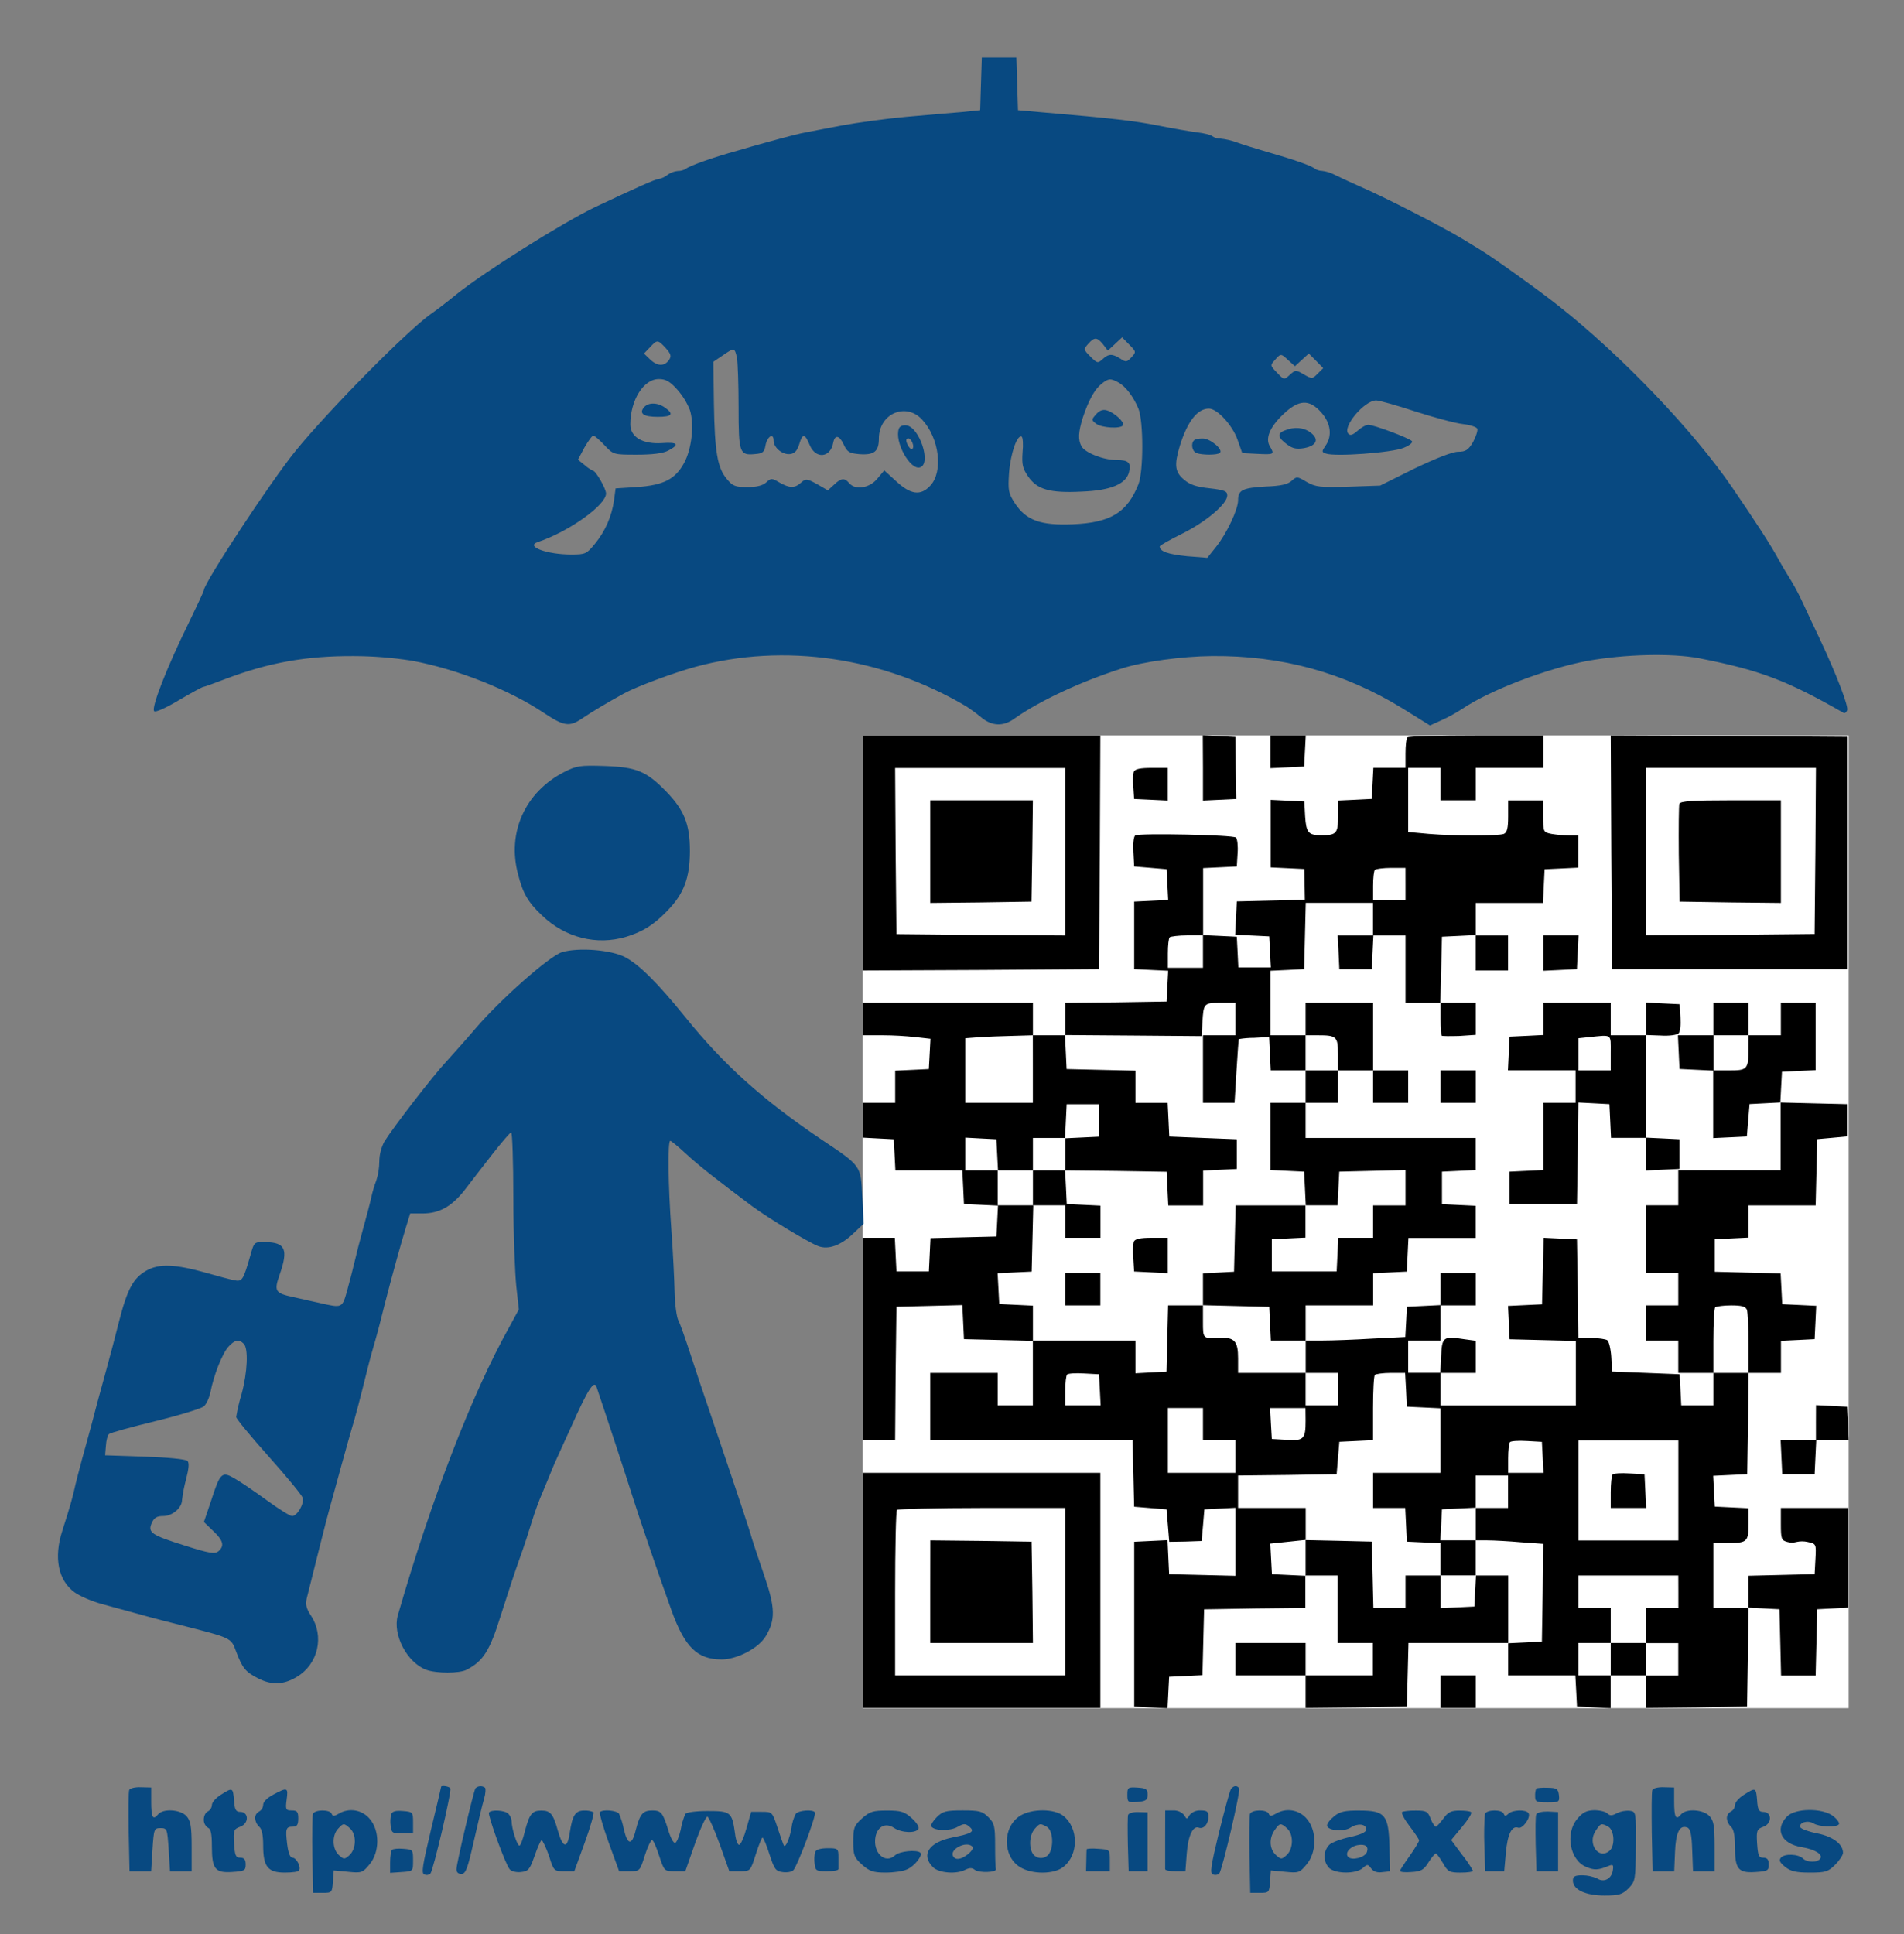 <svg width="64" height="65" viewBox="0 0 64 65" fill="none" xmlns="http://www.w3.org/2000/svg">
<rect x="0" y="0" width="64" height="65" fill="#808080" stroke="none"/>
<g id="certificate logo">
<path id="Vector" d="M62.14 24.718H28.998V57.406H62.14V24.718Z" fill="white"/>
<path id="Vector_2" d="M32.974 2.814L32.947 3.704L32.312 3.768C31.966 3.795 31.122 3.868 30.451 3.928C29.78 3.988 28.817 4.122 28.32 4.213C27.823 4.304 27.294 4.412 27.14 4.439C26.877 4.485 26.559 4.566 25.733 4.794C25.506 4.857 25.079 4.975 24.78 5.066C24.018 5.274 23.164 5.574 23.055 5.674C22.973 5.723 22.879 5.748 22.783 5.746C22.655 5.758 22.532 5.805 22.429 5.883C22.341 5.951 22.239 5.998 22.13 6.019C22.03 6.019 21.385 6.31 20.014 6.954C18.916 7.481 16.302 9.123 15.339 9.895C15.04 10.14 14.65 10.44 14.477 10.557C13.669 11.13 11.046 13.79 9.93 15.16C9.076 16.213 6.87 19.571 6.852 19.835C6.852 19.871 6.612 20.379 6.326 20.97C5.618 22.41 5.073 23.793 5.182 23.901C5.227 23.947 5.563 23.802 6.017 23.529C6.434 23.284 6.798 23.085 6.834 23.085C6.87 23.085 7.188 22.966 7.57 22.822C9.03 22.267 10.302 22.041 11.89 22.049C12.543 22.051 13.195 22.103 13.84 22.204C15.365 22.485 17.126 23.184 18.288 23.964C18.96 24.409 19.142 24.436 19.568 24.145C19.904 23.919 20.403 23.619 20.966 23.31C21.374 23.084 22.609 22.621 23.371 22.412C26.358 21.595 29.691 22.085 32.491 23.746C32.657 23.856 32.818 23.974 32.971 24.1C33.334 24.409 33.725 24.427 34.106 24.145C34.941 23.556 36.294 22.92 37.71 22.465C38.418 22.238 39.725 22.057 40.75 22.048C43.082 22.029 45.179 22.602 47.131 23.8L48.066 24.381L48.447 24.209C48.69 24.1 48.923 23.972 49.146 23.827C50.082 23.192 51.997 22.467 53.358 22.211C54.629 21.985 56.19 21.948 57.107 22.121C59.141 22.521 60.048 22.856 61.973 23.961C62.009 23.979 62.063 23.943 62.09 23.87C62.136 23.734 61.746 22.699 61.156 21.446C60.974 21.074 60.729 20.539 60.602 20.266C60.487 20.018 60.36 19.775 60.221 19.54C60.141 19.413 59.93 19.068 59.766 18.769C59.503 18.289 58.995 17.507 58.224 16.381C56.926 14.484 54.502 11.942 52.378 10.272C51.788 9.8 50.163 8.638 49.8 8.421C49.72 8.366 49.4 8.181 49.101 7.994C48.447 7.604 46.523 6.614 45.697 6.26C45.37 6.115 44.989 5.94 44.853 5.87C44.723 5.802 44.581 5.759 44.435 5.742C44.35 5.741 44.267 5.716 44.195 5.67C44.086 5.57 43.487 5.362 42.606 5.11C42.234 5.002 41.762 4.856 41.566 4.784C41.388 4.718 41.202 4.676 41.013 4.657C40.919 4.659 40.826 4.631 40.75 4.577C40.695 4.531 40.478 4.477 40.25 4.45C40.023 4.422 39.44 4.32 38.938 4.222C38.122 4.062 37.468 3.982 34.944 3.768L34.218 3.704L34.19 2.814L34.163 1.934H33.002L32.974 2.814ZM37.078 11.574L37.238 11.783L37.474 11.566L37.718 11.338L37.958 11.583C38.194 11.823 38.194 11.829 38.031 12.01C37.877 12.17 37.85 12.182 37.659 12.055C37.386 11.883 37.269 11.883 37.06 12.073C36.9 12.219 36.878 12.21 36.651 11.983C36.424 11.757 36.415 11.738 36.579 11.556C36.787 11.32 36.88 11.329 37.078 11.574ZM22.372 11.693C22.545 11.883 22.572 11.965 22.499 12.082C22.345 12.318 22.109 12.318 21.864 12.092L21.646 11.883L21.846 11.674C22.09 11.411 22.109 11.411 22.372 11.693ZM24.772 12.019C24.799 12.174 24.826 12.927 24.826 13.69C24.826 15.223 24.854 15.314 25.386 15.26C25.641 15.242 25.695 15.187 25.731 14.97C25.786 14.669 26.004 14.534 26.004 14.806C26.004 15.051 26.312 15.296 26.564 15.26C26.71 15.242 26.8 15.142 26.864 14.933C26.973 14.561 27.054 14.561 27.218 14.96C27.418 15.44 27.917 15.387 28.007 14.88C28.062 14.598 28.216 14.626 28.362 14.944C28.479 15.197 28.552 15.234 28.888 15.264C29.387 15.3 29.542 15.173 29.542 14.738C29.542 13.902 30.45 13.512 30.994 14.101C31.575 14.728 31.714 15.854 31.266 16.326C30.946 16.671 30.613 16.625 30.131 16.181L29.723 15.809L29.487 16.09C29.224 16.41 28.742 16.48 28.543 16.235C28.389 16.053 28.27 16.062 28.034 16.29L27.827 16.48L27.465 16.271C27.119 16.081 27.083 16.081 26.929 16.217C26.711 16.417 26.538 16.407 26.202 16.217C25.939 16.062 25.922 16.062 25.749 16.217C25.64 16.317 25.429 16.371 25.122 16.371C24.722 16.371 24.623 16.335 24.433 16.099C24.113 15.726 24.024 15.182 23.997 13.566L23.978 12.159L24.287 11.95C24.678 11.68 24.696 11.68 24.769 12.019H24.772ZM43.317 12.119L43.526 12.309L43.753 12.101L43.993 11.883L44.238 12.128L44.478 12.373L44.296 12.554C44.114 12.736 44.106 12.745 43.824 12.582C43.561 12.428 43.542 12.428 43.352 12.6C43.162 12.772 43.162 12.773 42.926 12.527C42.69 12.281 42.69 12.282 42.853 12.101C43.05 11.873 43.059 11.873 43.314 12.119H43.317ZM22.762 13.09C22.943 13.294 23.087 13.527 23.189 13.78C23.343 14.26 23.253 15.097 22.99 15.569C22.69 16.113 22.299 16.304 21.419 16.369L20.693 16.414L20.638 16.822C20.562 17.355 20.341 17.857 20 18.273C19.718 18.618 19.68 18.637 19.2 18.637C18.383 18.637 17.648 18.364 18.074 18.219C19.127 17.865 20.371 16.975 20.371 16.585C20.371 16.425 20.026 15.822 19.935 15.822C19.833 15.772 19.738 15.708 19.654 15.632L19.427 15.45L19.645 15.041C19.772 14.824 19.899 14.642 19.944 14.642C19.989 14.642 20.153 14.787 20.317 14.961C20.616 15.281 20.625 15.281 21.406 15.281C21.932 15.281 22.286 15.237 22.458 15.146C22.858 14.937 22.786 14.855 22.259 14.892C21.606 14.937 21.188 14.692 21.188 14.265C21.188 13.448 21.633 12.74 22.141 12.74C22.372 12.736 22.518 12.818 22.762 13.09ZM37.594 12.854C37.84 12.99 38.094 13.326 38.266 13.734C38.439 14.161 38.439 15.84 38.266 16.276C37.886 17.229 37.331 17.565 36.07 17.619C34.981 17.665 34.499 17.492 34.118 16.92C33.9 16.584 33.878 16.494 33.918 15.894C33.964 15.259 34.19 14.587 34.345 14.678C34.382 14.706 34.399 14.941 34.372 15.205C34.345 15.605 34.372 15.74 34.554 16.005C34.854 16.45 35.28 16.577 36.36 16.522C37.331 16.486 37.849 16.268 37.949 15.869C38.029 15.549 37.93 15.46 37.531 15.46C37.086 15.46 36.469 15.215 36.351 14.998C36.234 14.78 36.242 14.534 36.397 14.037C36.587 13.466 36.787 13.094 37.023 12.903C37.259 12.713 37.331 12.709 37.594 12.854ZM47.589 13.834C48.215 14.034 48.923 14.225 49.168 14.252C49.413 14.279 49.641 14.352 49.658 14.412C49.676 14.472 49.613 14.675 49.514 14.857C49.354 15.129 49.259 15.183 49.014 15.183C48.823 15.183 48.27 15.401 47.553 15.743L46.39 16.32L45.319 16.357C44.359 16.384 44.222 16.366 43.922 16.197C43.602 16.006 43.586 16.006 43.414 16.161C43.286 16.279 43.041 16.334 42.542 16.351C41.762 16.397 41.616 16.47 41.616 16.814C41.616 17.123 41.234 17.934 40.872 18.385L40.582 18.748L39.901 18.694C39.265 18.63 38.983 18.534 38.983 18.366C38.983 18.33 39.329 18.14 39.746 17.931C40.546 17.531 41.253 16.933 41.253 16.651C41.253 16.506 41.162 16.47 40.663 16.411C40.227 16.366 40 16.293 39.801 16.121C39.492 15.866 39.465 15.63 39.655 14.995C39.91 14.169 40.246 13.733 40.636 13.733C40.917 13.733 41.426 14.293 41.596 14.774L41.756 15.228L42.273 15.255C42.826 15.282 42.845 15.273 42.69 15.009C42.518 14.746 42.682 14.356 43.118 13.939C43.653 13.421 44.007 13.403 44.415 13.866C44.735 14.229 44.787 14.656 44.551 14.986C44.425 15.168 44.425 15.195 44.561 15.241C44.851 15.359 46.812 15.213 47.184 15.05C47.384 14.97 47.504 14.869 47.456 14.823C47.347 14.714 46.176 14.278 45.994 14.278C45.914 14.278 45.75 14.37 45.632 14.478C45.478 14.614 45.392 14.651 45.323 14.578C45.106 14.36 45.858 13.458 46.258 13.458C46.373 13.462 46.96 13.626 47.589 13.834Z" fill="#084981"/>
<path id="Vector_3" d="M30.215 14.406C30.051 14.842 30.605 15.832 30.935 15.705C31.307 15.569 30.908 14.361 30.472 14.297C30.351 14.279 30.24 14.325 30.215 14.406ZM30.669 14.878C30.749 15.078 30.642 15.169 30.542 15.005C30.442 14.842 30.433 14.733 30.533 14.733C30.578 14.733 30.64 14.8 30.669 14.88V14.878Z" fill="#084981"/>
<path id="Vector_4" d="M21.646 13.69C21.474 13.898 21.628 14.01 22.109 14.01C22.59 14.01 22.662 13.918 22.354 13.701C22.1 13.52 21.791 13.52 21.646 13.69Z" fill="#084981"/>
<path id="Vector_5" d="M36.842 13.925C36.682 14.107 36.682 14.116 36.85 14.245C37.041 14.382 37.677 14.418 37.749 14.291C37.813 14.2 37.458 13.864 37.205 13.792C37.078 13.753 36.96 13.79 36.842 13.925Z" fill="#084981"/>
<path id="Vector_6" d="M43.178 14.47C42.923 14.569 42.95 14.71 43.268 14.942C43.45 15.078 43.588 15.102 43.84 15.06C44.258 14.98 44.348 14.761 44.058 14.542C43.822 14.361 43.504 14.334 43.178 14.47Z" fill="#084981"/>
<path id="Vector_7" d="M40.137 14.8C40.018 14.909 40.073 15.172 40.217 15.226C40.407 15.299 40.937 15.299 41.006 15.218C41.124 15.109 40.679 14.738 40.434 14.738C40.3 14.734 40.164 14.761 40.137 14.8Z" fill="#084981"/>
<path id="Vector_8" d="M28.998 28.667V32.616L32.974 32.598L36.941 32.57L36.969 28.64L36.986 24.72H28.998V28.667ZM35.806 28.622V31.44L32.974 31.422L30.133 31.394L30.105 28.598L30.088 25.812H35.806V28.622Z" fill="black"/>
<path id="Vector_9" d="M31.268 28.622V30.346L32.974 30.328L34.672 30.301L34.699 28.594L34.718 26.897H31.268V28.622Z" fill="black"/>
<path id="Vector_10" d="M40.436 25.808V26.906L40.996 26.879L41.556 26.852L41.538 25.812L41.529 24.768L40.975 24.741L40.43 24.713L40.436 25.808Z" fill="black"/>
<path id="Vector_11" d="M42.706 25.263V25.817L43.277 25.79L43.837 25.762L43.864 25.236L43.891 24.718H42.706V25.263Z" fill="black"/>
<path id="Vector_12" d="M47.307 24.782C47.271 24.81 47.244 25.054 47.244 25.326V25.806H46.164L46.137 26.323L46.109 26.85L45.55 26.878L44.977 26.905V27.431C44.977 28.012 44.923 28.071 44.406 28.071C43.979 28.071 43.906 27.981 43.87 27.436L43.843 26.937L43.283 26.91L42.712 26.882V29.152L43.283 29.179L43.843 29.206L43.852 29.723L43.861 30.241L42.718 30.268L41.574 30.295L41.546 30.855L41.519 31.415L42.091 31.442L42.663 31.47L42.69 31.987L42.718 32.514H41.625L41.6 32L41.573 31.482L41.013 31.455L40.441 31.428V29.175L41.013 29.148L41.573 29.121L41.6 28.676C41.618 28.431 41.591 28.196 41.545 28.15C41.455 28.059 38.305 27.995 38.16 28.077C38.105 28.114 38.08 28.358 38.097 28.63L38.124 29.121L38.668 29.166L39.213 29.212L39.24 29.729L39.267 30.246L38.695 30.274L38.124 30.301V32.57L38.695 32.598L39.267 32.625L39.24 33.142L39.213 33.66L37.515 33.687L35.809 33.705V34.794H34.72V33.705H28.998V34.794H29.661C30.04 34.795 30.419 34.816 30.796 34.858L31.276 34.912L31.249 35.421L31.221 35.929L30.662 35.956L30.09 35.983V37.064H28.998V38.234L29.525 38.262L30.042 38.289L30.07 38.806L30.097 39.333H32.348L32.375 39.893L32.402 40.465L32.974 40.492L33.546 40.519L33.52 41.04L33.493 41.558L32.385 41.585L31.277 41.612L31.25 42.172L31.223 42.732H30.133L30.105 42.16L30.078 41.6H28.998V48.408H30.088L30.105 46.168L30.133 43.917L31.241 43.89L32.348 43.862L32.375 44.434L32.402 45.006L33.564 45.034L34.718 45.061V47.23H33.537V46.141H31.268V48.41H38.068L38.096 49.518L38.123 50.638L38.667 50.683L39.212 50.728L39.258 51.273L39.303 51.818L39.847 51.809L40.392 51.79L40.438 51.264L40.483 50.728L41.01 50.701L41.527 50.674V52.96L40.419 52.933L39.299 52.906L39.272 52.334L39.245 51.762L38.685 51.789L38.125 51.816V57.353L38.685 57.381L39.245 57.408L39.272 56.881L39.299 56.354L39.859 56.327L40.419 56.3L40.446 55.193L40.474 54.086L42.18 54.058L43.877 54.04V52.949H44.966V55.218H46.146V56.308H43.886V55.218H41.526V56.308H43.886V57.397L45.592 57.379L47.289 57.351L47.317 56.281L47.344 55.218H50.694V56.308H52.953L52.981 56.825L53.008 57.351L53.58 57.379L54.14 57.406V56.308H55.321V57.397L57.027 57.379L58.725 57.351L58.752 55.69L58.77 54.03L59.296 54.057L59.813 54.084L59.841 55.191L59.868 56.311H61.03L61.057 55.191L61.085 54.084L61.611 54.057L62.129 54.03V50.68H59.861V51.224C59.861 51.724 59.88 51.769 60.079 51.823C60.18 51.852 60.287 51.852 60.388 51.823C60.51 51.795 60.638 51.795 60.76 51.823C61.05 51.887 61.05 51.887 61.023 52.395L60.996 52.904L59.889 52.931L58.769 52.958V54.038H57.592V51.86H58.037C58.736 51.86 58.772 51.823 58.772 51.215V50.689L58.212 50.662L57.64 50.634L57.613 50.117L57.586 49.599L58.157 49.572L58.73 49.545L58.757 47.838L58.774 46.141H59.864V45.061L60.436 45.034L60.996 45.006L61.023 44.446L61.05 43.886L60.479 43.859L59.907 43.832L59.88 43.314L59.853 42.797L58.745 42.77L57.638 42.742V41.648L58.209 41.621L58.77 41.594V40.513H61.03L61.057 39.393L61.085 38.285L61.584 38.24L62.083 38.194V37.109L60.963 37.082L59.843 37.054L59.87 36.537L59.898 36.02L60.469 35.993L61.029 35.966V33.705H59.861V34.794H58.772V33.705H57.592V34.794H56.4L56.427 35.354L56.454 35.926L57.026 35.954L57.586 35.981V38.25L58.158 38.223L58.718 38.196L58.763 37.651L58.809 37.106L59.335 37.079L59.853 37.052V39.33H56.412V40.51H55.323V42.78H56.412V43.872H55.323V45.052H56.412V46.141H57.592V47.23H56.512L56.485 46.704L56.458 46.186L55.323 46.141L54.188 46.096L54.16 45.6C54.142 45.328 54.08 45.074 54.024 45.04C53.968 45.006 53.725 44.967 53.489 44.967H53.053L53.034 43.306L53.007 41.654L52.447 41.627L51.887 41.6L51.86 42.716L51.833 43.836L51.261 43.863L50.689 43.89L50.716 44.45L50.743 45.01L51.863 45.038L52.97 45.065V47.234H48.424V46.141H49.604V45.061L49.204 45.006C48.514 44.898 48.469 44.934 48.441 45.578L48.414 46.138H47.334V45.052H48.424V43.872H49.604V42.782H48.424V43.862L47.864 43.89L47.292 43.917L47.265 44.426L47.237 44.934L46.139 44.988C45.53 45.025 44.779 45.052 44.459 45.052H43.887V43.872H46.156V42.791L46.728 42.764L47.288 42.737L47.315 42.165L47.342 41.605H49.602V40.525L49.042 40.498L48.47 40.47V39.378L49.042 39.351L49.602 39.324V38.244H43.886V37.064H44.974V35.974H46.154V37.064H47.334V35.974H46.154V33.705H43.886V34.794H42.706V32.625L43.277 32.598L43.837 32.57L43.864 31.45L43.891 30.343H46.151V31.44H44.965L44.993 32L45.02 32.572H46.109L46.137 32L46.164 31.44H47.244V33.709H48.424V34.235C48.424 34.526 48.442 34.79 48.46 34.807C48.477 34.825 48.751 34.826 49.05 34.817L49.604 34.78V33.705H48.415L48.442 32.589L48.469 31.481L49.041 31.454L49.602 31.426V32.616H50.691V31.44H49.604V30.346H51.864L51.892 29.774L51.919 29.214L52.49 29.187L53.05 29.16V28.08H52.742C52.544 28.076 52.347 28.058 52.152 28.026C51.879 27.971 51.87 27.962 51.87 27.436V26.9H50.694V27.436C50.694 27.836 50.657 27.981 50.548 28.026C50.358 28.098 48.905 28.098 48.033 28.026L47.334 27.962V25.808H48.424V26.897H49.604V25.808H51.873V24.72H49.622C48.378 24.72 47.334 24.746 47.307 24.782ZM47.244 29.711V30.256H46.154V29.776C46.154 29.504 46.181 29.258 46.218 29.231C46.255 29.204 46.49 29.168 46.763 29.168H47.243L47.244 29.711ZM40.436 31.98V32.525H39.256V32.045C39.256 31.772 39.283 31.527 39.319 31.5C39.355 31.473 39.619 31.437 39.91 31.437H40.436V31.98ZM41.526 34.25V34.794H40.436V37.064H41.498L41.562 36.002C41.597 35.411 41.634 34.93 41.642 34.922C41.813 34.894 41.986 34.88 42.16 34.88L42.659 34.853L42.686 35.413L42.714 35.973H43.885V34.794H44.285C44.929 34.794 44.974 34.83 44.974 35.439V35.974H43.886V37.064H42.706V39.324L43.277 39.351L43.837 39.378L43.864 39.938L43.891 40.51H44.962L44.989 39.938L45.017 39.378L46.137 39.351L47.244 39.324V40.513H46.154V41.6H44.984L44.957 42.16L44.929 42.732H42.75V41.648L43.322 41.621L43.882 41.594V40.513H41.534L41.507 41.621L41.48 42.741L40.962 42.768L40.436 42.795V43.866L41.556 43.894L42.663 43.921L42.69 44.481L42.718 45.053H43.889V46.142H44.977V47.231H43.886V46.141H41.616V45.651C41.616 45.079 41.498 44.943 41.008 44.961C40.427 44.988 40.436 45.006 40.436 44.416V43.872H39.265L39.237 44.979L39.21 46.099L38.693 46.126L38.166 46.154V45.052H34.72V43.881L34.16 43.854L33.588 43.826L33.561 43.309L33.533 42.791L34.105 42.764L34.678 42.737L34.705 41.617L34.732 40.509H33.537V39.333H32.448V38.234L32.974 38.262L33.492 38.289L33.519 38.806L33.546 39.333H34.72V38.244H35.8L35.827 37.672L35.854 37.112H36.943V38.202L36.383 38.229L35.811 38.256V39.336L37.517 39.354L39.215 39.382L39.242 39.942L39.27 40.514H40.441V39.342L41.013 39.315L41.573 39.288V38.289L40.438 38.244L39.304 38.198L39.277 37.626L39.249 37.066H38.166V35.983L37.014 35.956L35.852 35.929L35.825 35.357L35.797 34.786L38.094 34.803L40.39 34.822L40.417 34.377C40.454 33.714 40.463 33.705 41.026 33.705H41.526V34.25ZM34.718 35.93V37.064H32.448V34.894L32.928 34.858C33.182 34.84 33.7 34.822 34.063 34.813L34.717 34.794L34.718 35.93ZM58.772 35.24C58.772 35.939 58.736 35.975 58.132 35.975H57.596V34.794H58.776L58.772 35.24ZM58.72 44.017C58.747 44.097 58.774 44.607 58.774 45.152V46.141H57.592V45.07C57.592 44.48 57.619 43.962 57.656 43.935C57.693 43.908 57.928 43.872 58.191 43.872C58.536 43.872 58.673 43.908 58.72 44.017ZM36.969 46.704L36.996 47.23H35.806V46.75C35.806 46.478 35.834 46.233 35.87 46.196C35.907 46.159 36.161 46.142 36.441 46.16L36.941 46.187L36.969 46.704ZM47.262 46.704L47.289 47.276L47.861 47.303L48.422 47.33V49.5H46.154V50.68H47.235L47.262 51.24L47.289 51.812L47.861 51.839L48.422 51.866V52.946H49.602V51.769H48.415L48.442 51.242L48.469 50.725L49.041 50.698L49.602 50.67V49.59H50.691V50.68H49.604V51.769H49.994C50.203 51.769 50.714 51.796 51.129 51.833L51.873 51.887L51.855 53.53L51.828 55.173L51.268 55.2L50.696 55.227V52.949H49.613L49.586 53.466L49.558 53.993L48.998 54.02L48.426 54.047V52.949H47.244V54.038H46.164L46.137 52.918L46.109 51.811L45.002 51.784L43.886 51.76V52.96L43.325 52.933L42.754 52.906L42.726 52.388L42.699 51.879L43.298 51.816L43.889 51.753V50.68H41.616V49.59L43.277 49.572L44.929 49.545L44.974 49.001L45.02 48.456L45.592 48.429L46.152 48.402V47.33C46.152 46.74 46.179 46.232 46.216 46.205C46.253 46.178 46.488 46.141 46.751 46.141H47.231L47.262 46.704ZM40.436 47.866V48.41H41.526V49.5H39.256V47.321H40.436V47.866ZM43.886 47.748C43.886 48.365 43.822 48.429 43.241 48.388L42.75 48.361L42.72 47.84L42.693 47.322H43.882L43.886 47.748ZM51.855 48.973L51.882 49.5H50.694V49.02C50.694 48.748 50.721 48.502 50.757 48.466C50.793 48.43 51.047 48.412 51.329 48.43L51.828 48.458L51.855 48.973ZM56.415 50.093V51.773H53.055V48.413H56.415V50.093ZM56.415 53.497V54.042H55.323V55.222H56.412V56.311H55.323V55.218H54.142V56.308H53.053V55.218H54.142V54.038H53.053V52.949H56.413L56.415 53.497Z" fill="black"/>
<path id="Vector_13" d="M34.72 39.92V40.51H35.809V41.6H36.989V40.52L36.429 40.493L35.857 40.465L35.83 39.894L35.802 39.334H34.72V39.92Z" fill="black"/>
<path id="Vector_14" d="M38.112 41.73C38.085 41.793 38.076 42.05 38.094 42.29L38.122 42.734L38.693 42.762L39.253 42.789V41.6H38.708C38.33 41.6 38.149 41.638 38.112 41.73Z" fill="black"/>
<path id="Vector_15" d="M35.806 43.327V43.872H36.986V42.782H35.806V43.327Z" fill="black"/>
<path id="Vector_16" d="M54.206 49.554C54.17 49.59 54.142 49.862 54.142 50.154V50.68H55.332L55.305 50.108L55.278 49.548L54.778 49.521C54.497 49.5 54.24 49.52 54.206 49.554Z" fill="black"/>
<path id="Vector_17" d="M54.16 28.64L54.187 32.57H62.085V24.764L58.109 24.737L54.142 24.72L54.16 28.64ZM61.022 28.594L60.995 31.39L58.163 31.418L55.322 31.436V25.808H61.04L61.022 28.594Z" fill="black"/>
<path id="Vector_18" d="M56.449 27.015C56.43 27.078 56.422 27.841 56.43 28.713L56.458 30.301L58.164 30.328L59.862 30.346V26.897H58.182C56.894 26.897 56.485 26.924 56.449 27.015Z" fill="black"/>
<path id="Vector_19" d="M18.968 25.944C17.652 26.616 17.034 27.977 17.416 29.393C17.576 30.029 17.761 30.337 18.216 30.764C18.997 31.517 20.056 31.781 21.048 31.484C21.608 31.312 21.965 31.093 22.437 30.604C22.991 30.032 23.19 29.496 23.19 28.598C23.19 27.699 23 27.227 22.39 26.598C21.727 25.917 21.392 25.781 20.329 25.744C19.503 25.717 19.377 25.735 18.968 25.944Z" fill="#084981"/>
<path id="Vector_20" d="M38.112 25.935C38.085 25.998 38.076 26.234 38.094 26.452L38.122 26.852L38.693 26.879L39.253 26.906V25.808H38.708C38.33 25.808 38.149 25.844 38.112 25.935Z" fill="black"/>
<path id="Vector_21" d="M51.873 32.026V32.625L52.446 32.598L53.005 32.57L53.033 31.998L53.06 31.438H51.873V32.026Z" fill="black"/>
<path id="Vector_22" d="M18.895 32C18.495 32.109 16.826 33.579 15.973 34.578C15.682 34.923 15.246 35.404 15.019 35.658C14.566 36.138 13.223 37.882 12.922 38.363C12.812 38.57 12.753 38.801 12.75 39.035C12.748 39.251 12.715 39.465 12.65 39.67C12.58 39.856 12.523 40.046 12.48 40.24C12.444 40.413 12.32 40.885 12.208 41.284C12.096 41.683 11.972 42.174 11.927 42.373C11.881 42.572 11.772 42.999 11.682 43.326C11.5 43.98 11.518 43.966 10.738 43.789C10.492 43.734 10.111 43.653 9.884 43.598C9.239 43.462 9.203 43.399 9.404 42.827C9.694 41.992 9.594 41.756 8.924 41.746C8.543 41.738 8.543 41.738 8.416 42.191C8.176 43.026 8.143 43.081 7.871 43.026C7.735 42.999 7.318 42.89 6.946 42.782C5.883 42.482 5.338 42.462 4.912 42.709C4.486 42.956 4.281 43.309 4 44.416C3.882 44.888 3.691 45.606 3.582 46.005C3.474 46.404 3.28 47.094 3.164 47.548C3.048 48.002 2.856 48.674 2.756 49.046C2.656 49.418 2.538 49.872 2.502 50.044C2.429 50.364 2.366 50.598 2.093 51.451C1.802 52.35 1.957 53.113 2.502 53.512C2.674 53.639 3.074 53.811 3.4 53.902C3.726 53.994 4.172 54.111 4.399 54.174C4.626 54.238 5.316 54.429 5.942 54.583C7.821 55.063 7.758 55.028 7.942 55.518C8.15 56.062 8.25 56.19 8.677 56.407C9.139 56.643 9.53 56.626 9.984 56.353C10.152 56.252 10.299 56.117 10.414 55.958C10.529 55.799 10.611 55.619 10.655 55.427C10.699 55.236 10.704 55.038 10.67 54.844C10.636 54.651 10.563 54.466 10.456 54.302C10.296 54.066 10.265 53.93 10.31 53.721C10.63 52.441 10.964 51.098 11.082 50.681C11.162 50.408 11.336 49.754 11.482 49.228C11.629 48.702 11.782 48.148 11.827 48.002C11.918 47.722 12.127 46.922 12.354 46.002C12.427 45.703 12.554 45.249 12.627 45.004C12.699 44.759 12.835 44.223 12.934 43.824C13.198 42.798 13.47 41.818 13.643 41.255L13.788 40.783H14.206C14.759 40.783 15.177 40.556 15.613 40.002C15.812 39.739 16.23 39.202 16.547 38.795C16.865 38.388 17.146 38.06 17.183 38.06C17.22 38.06 17.255 39.05 17.255 40.266C17.255 41.482 17.311 42.807 17.355 43.234L17.44 44.008L17.12 44.598C15.867 46.831 14.488 50.417 13.371 54.293C13.19 54.937 13.68 55.872 14.324 56.117C14.66 56.244 15.444 56.244 15.684 56.117C16.244 55.826 16.465 55.482 16.838 54.277C17.046 53.623 17.327 52.761 17.473 52.362C17.619 51.962 17.793 51.418 17.873 51.154C17.981 50.801 18.108 50.454 18.255 50.114C18.381 49.806 18.526 49.47 18.562 49.37C18.599 49.27 18.89 48.626 19.207 47.936C19.767 46.683 19.97 46.374 20.051 46.61C20.406 47.663 21.077 49.706 21.241 50.232C21.486 51.013 22.166 53.001 22.575 54.135C23.02 55.361 23.438 55.77 24.255 55.77C24.773 55.77 25.49 55.398 25.735 54.998C26.07 54.444 26.062 54.038 25.69 52.955C25.508 52.429 25.326 51.875 25.281 51.73C25.218 51.485 24.791 50.205 23.846 47.418C23.647 46.846 23.356 45.966 23.193 45.466C23.03 44.967 22.857 44.478 22.802 44.378C22.748 44.278 22.685 43.851 22.675 43.424C22.666 42.997 22.621 42.064 22.567 41.337C22.458 39.857 22.439 38.341 22.53 38.341C22.558 38.341 22.794 38.531 23.048 38.767C23.466 39.158 24.092 39.647 25.281 40.538C25.807 40.928 27.169 41.754 27.505 41.881C27.841 42.008 28.259 41.863 28.685 41.454L29.03 41.128L28.984 40.229C28.93 39.158 28.966 39.203 27.595 38.286C25.634 36.961 24.337 35.799 23.035 34.183C22.11 33.04 21.483 32.414 21.011 32.168C20.539 31.922 19.449 31.835 18.895 32ZM8.193 45.161C8.353 45.321 8.32 46.114 8.121 46.849C8.044 47.102 7.983 47.36 7.939 47.621C7.939 47.684 8.429 48.274 9.028 48.946C9.627 49.617 10.136 50.235 10.172 50.334C10.235 50.534 9.99 50.952 9.818 50.952C9.746 50.952 9.374 50.716 8.974 50.426C8.574 50.135 8.094 49.808 7.902 49.699C7.458 49.436 7.403 49.482 7.094 50.444L6.854 51.152L7.163 51.451C7.508 51.771 7.554 51.96 7.336 52.141C7.218 52.232 7.036 52.205 6.229 51.95C5.076 51.587 4.958 51.506 5.103 51.179C5.183 51.006 5.275 50.952 5.484 50.952C5.793 50.952 6.119 50.68 6.119 50.407C6.148 50.171 6.194 49.938 6.256 49.709C6.346 49.363 6.365 49.164 6.301 49.1C6.237 49.036 5.602 48.982 4.867 48.955L3.533 48.91L3.56 48.59C3.569 48.417 3.614 48.245 3.659 48.199C3.704 48.154 4.404 47.963 5.221 47.763C6.038 47.563 6.773 47.337 6.854 47.264C6.936 47.191 7.036 46.974 7.073 46.792C7.182 46.22 7.473 45.485 7.681 45.258C7.889 45.032 8.03 44.998 8.193 45.161Z" fill="#084981"/>
<path id="Vector_23" d="M51.874 34.249V34.785L51.314 34.813L50.742 34.84L50.715 35.4L50.687 35.972H52.96V37.064H51.874V39.324L51.314 39.351L50.742 39.378V40.468H53.008L53.035 38.761L53.054 37.054L53.58 37.081L54.098 37.109L54.125 37.669L54.152 38.241H55.323V39.339L55.895 39.312L56.455 39.285V38.289L55.895 38.261L55.323 38.234V34.785L55.822 34.803C56.103 34.822 56.367 34.785 56.422 34.73C56.477 34.675 56.502 34.44 56.485 34.195L56.458 33.75L55.898 33.723L55.327 33.696V34.794H54.142V33.705H51.874V34.249ZM54.142 35.384V35.974H53.054V34.894L53.398 34.858C54.206 34.776 54.142 34.73 54.142 35.384Z" fill="black"/>
<path id="Vector_24" d="M48.424 36.519V37.064H49.604V35.974H48.424V36.519Z" fill="black"/>
<path id="Vector_25" d="M61.04 47.82V48.41H59.853L59.88 48.97L59.907 49.542H60.996L61.023 48.97L61.05 48.41H62.14L62.113 47.838L62.086 47.278L61.568 47.251L61.042 47.224L61.04 47.82Z" fill="black"/>
<path id="Vector_26" d="M28.998 53.448V57.397H36.986V49.5H28.998V53.448ZM35.806 53.493V56.308H30.088V53.557C30.088 52.038 30.115 50.77 30.151 50.743C30.187 50.716 31.467 50.68 33.01 50.68H35.806V53.493Z" fill="black"/>
<path id="Vector_27" d="M31.268 53.493V55.218H34.72L34.702 53.512L34.675 51.814L32.977 51.787L31.27 51.769L31.268 53.493Z" fill="black"/>
<path id="Vector_28" d="M48.424 56.852V57.397H49.604V56.308H48.424V56.852Z" fill="black"/>
<path id="Vector_29" d="M4.344 60.16C4.317 60.223 4.317 60.858 4.326 61.576L4.354 62.892H5.08L5.125 62.166C5.17 61.467 5.179 61.44 5.398 61.44C5.616 61.44 5.624 61.467 5.67 62.166L5.715 62.892H6.442V62.053C6.442 61.373 6.405 61.191 6.269 61.037C6.06 60.81 5.479 60.773 5.309 60.982C5.138 61.191 5.082 61.074 5.082 60.547V60.075L4.737 60.066C4.544 60.057 4.362 60.102 4.344 60.16Z" fill="#084981"/>
<path id="Vector_30" d="M14.829 60.047C14.829 60.066 14.674 60.719 14.484 61.509C14.202 62.698 14.157 62.962 14.265 62.998C14.298 63.012 14.334 63.018 14.37 63.013C14.405 63.008 14.438 62.993 14.466 62.97C14.566 62.861 15.192 60.184 15.137 60.102C15.101 60.038 14.847 60 14.829 60.047Z" fill="#084981"/>
<path id="Vector_31" d="M15.982 60.102C15.918 60.202 15.355 62.59 15.346 62.798C15.337 62.916 15.391 62.979 15.506 62.979C15.651 62.979 15.715 62.819 15.924 61.89C16.06 61.291 16.214 60.646 16.269 60.465C16.323 60.283 16.332 60.111 16.305 60.084C16.258 60.048 16.199 60.029 16.14 60.033C16.08 60.036 16.024 60.061 15.982 60.102Z" fill="#084981"/>
<path id="Vector_32" d="M37.894 60.32C37.894 60.574 37.913 60.583 38.239 60.56C38.521 60.533 38.575 60.496 38.575 60.315C38.575 60.134 38.529 60.097 38.239 60.079C37.913 60.057 37.894 60.075 37.894 60.32Z" fill="#084981"/>
<path id="Vector_33" d="M41.371 60.138C41.334 60.202 41.153 60.865 40.971 61.6C40.699 62.72 40.663 62.96 40.772 62.998C40.806 63.012 40.843 63.017 40.88 63.012C40.917 63.007 40.952 62.993 40.981 62.97C41.081 62.862 41.706 60.193 41.652 60.102C41.58 59.993 41.453 60.011 41.371 60.138Z" fill="#084981"/>
<path id="Vector_34" d="M51.638 60.111C51.608 60.193 51.596 60.279 51.601 60.365C51.601 60.556 51.638 60.574 52.018 60.574C52.399 60.574 52.427 60.565 52.4 60.329C52.373 60.12 52.327 60.089 52.028 60.084C51.84 60.075 51.655 60.093 51.638 60.111Z" fill="#084981"/>
<path id="Vector_35" d="M55.541 60.16C55.514 60.223 55.514 60.858 55.522 61.576L55.55 62.892H56.276L56.303 62.238C56.33 61.576 56.458 61.322 56.721 61.422C56.821 61.467 56.866 61.666 56.881 62.184L56.908 62.892H57.634V62.062C57.634 61.373 57.607 61.191 57.462 61.037C57.253 60.81 56.672 60.773 56.502 60.982C56.331 61.191 56.274 61.074 56.274 60.547V60.075L55.929 60.066C55.741 60.057 55.559 60.102 55.541 60.16Z" fill="#084981"/>
<path id="Vector_36" d="M7.422 60.32C7.262 60.42 7.122 60.574 7.122 60.665C7.12 60.709 7.106 60.753 7.082 60.79C7.058 60.828 7.025 60.859 6.986 60.88C6.914 60.907 6.85 61.026 6.85 61.153C6.848 61.206 6.859 61.258 6.883 61.306C6.907 61.353 6.942 61.394 6.986 61.425C7.086 61.462 7.122 61.625 7.122 62.051C7.122 62.814 7.231 62.95 7.803 62.914C8.22 62.886 8.257 62.868 8.257 62.659C8.257 62.499 8.211 62.433 8.075 62.433C7.921 62.433 7.894 62.36 7.866 61.953C7.839 61.518 7.858 61.473 8.075 61.393C8.374 61.284 8.366 60.894 8.075 60.894C7.93 60.894 7.885 60.821 7.866 60.503C7.83 60.075 7.821 60.066 7.422 60.32Z" fill="#084981"/>
<path id="Vector_37" d="M9.192 60.311C8.983 60.42 8.846 60.556 8.846 60.656C8.845 60.702 8.831 60.747 8.808 60.787C8.784 60.826 8.75 60.859 8.71 60.882C8.67 60.903 8.636 60.934 8.612 60.972C8.588 61.011 8.575 61.055 8.574 61.101C8.582 61.211 8.63 61.315 8.71 61.391C8.802 61.464 8.846 61.673 8.846 62.017C8.846 62.737 9.001 62.934 9.573 62.934C9.818 62.934 10.036 62.907 10.053 62.861C10.125 62.743 9.962 62.435 9.834 62.435C9.754 62.435 9.69 62.281 9.653 61.981C9.59 61.454 9.608 61.391 9.853 61.391C9.98 61.391 10.025 61.327 10.025 61.118C10.025 60.892 9.989 60.846 9.807 60.846C9.608 60.846 9.59 60.819 9.635 60.483C9.691 60.075 9.664 60.057 9.192 60.311Z" fill="#084981"/>
<path id="Vector_38" d="M58.618 60.32C58.458 60.42 58.318 60.574 58.318 60.665C58.317 60.71 58.303 60.753 58.279 60.792C58.255 60.83 58.222 60.861 58.182 60.882C58.142 60.903 58.108 60.934 58.084 60.972C58.06 61.011 58.047 61.055 58.046 61.101C58.053 61.211 58.102 61.315 58.182 61.391C58.273 61.471 58.318 61.681 58.318 62.062C58.318 62.816 58.427 62.952 58.999 62.916C59.417 62.889 59.453 62.87 59.453 62.661C59.453 62.502 59.408 62.435 59.271 62.435C59.117 62.435 59.09 62.362 59.062 61.955C59.035 61.52 59.054 61.475 59.271 61.395C59.571 61.286 59.562 60.896 59.271 60.896C59.126 60.896 59.081 60.823 59.062 60.505C59.026 60.075 59.018 60.066 58.618 60.32Z" fill="#084981"/>
<path id="Vector_39" d="M10.517 60.964C10.498 61.028 10.489 61.654 10.498 62.344L10.526 63.615H10.846C11.154 63.615 11.166 63.606 11.191 63.234L11.218 62.862L11.698 62.907C12.143 62.952 12.189 62.943 12.418 62.662C12.763 62.254 12.772 61.527 12.427 61.128C12.303 60.979 12.13 60.88 11.939 60.848C11.748 60.817 11.552 60.855 11.387 60.955C11.233 61.046 11.178 61.046 11.147 60.955C11.089 60.81 10.581 60.81 10.517 60.964ZM11.77 61.454C11.987 61.654 11.978 62.135 11.751 62.344C11.579 62.498 11.561 62.498 11.388 62.344C11.17 62.145 11.152 61.69 11.361 61.464C11.542 61.264 11.561 61.264 11.77 61.454Z" fill="#084981"/>
<path id="Vector_40" d="M13.15 60.974C13.119 61.101 13.112 61.234 13.131 61.364C13.158 61.604 13.194 61.617 13.522 61.617H13.885V61.255C13.885 60.901 13.875 60.892 13.54 60.865C13.304 60.846 13.186 60.873 13.15 60.974Z" fill="#084981"/>
<path id="Vector_41" d="M16.435 60.919C16.39 60.999 16.98 62.644 17.134 62.825C17.189 62.889 17.352 62.934 17.506 62.916C17.761 62.889 17.806 62.836 17.97 62.371C18.07 62.081 18.178 61.845 18.206 61.845C18.233 61.845 18.351 62.085 18.451 62.362C18.61 62.88 18.623 62.889 18.968 62.889H19.304L19.658 61.92C19.849 61.394 19.978 60.93 19.948 60.903C19.851 60.862 19.745 60.844 19.64 60.849C19.34 60.849 19.24 61.003 19.15 61.602C19.07 62.147 18.922 62.12 18.75 61.522C18.595 60.962 18.504 60.85 18.196 60.85C17.888 60.85 17.796 60.959 17.642 61.55C17.578 61.813 17.497 62.029 17.46 62.029C17.38 62.029 17.197 61.449 17.197 61.203C17.19 61.111 17.151 61.025 17.088 60.958C16.971 60.837 16.508 60.81 16.435 60.919Z" fill="#084981"/>
<path id="Vector_42" d="M20.166 60.901C20.139 60.928 20.267 61.391 20.457 61.917L20.811 62.889H21.156C21.51 62.889 21.51 62.88 21.673 62.362C21.764 62.081 21.873 61.845 21.919 61.845C21.964 61.845 22.063 62.085 22.154 62.362C22.326 62.88 22.326 62.889 22.681 62.889H23.035L23.36 61.963C23.542 61.446 23.732 61.046 23.778 61.055C23.823 61.064 24.014 61.491 24.195 61.99L24.515 62.889H24.869C25.223 62.889 25.223 62.889 25.405 62.317C25.505 62.008 25.604 61.757 25.631 61.757C25.659 61.757 25.768 62.01 25.867 62.328C26.031 62.828 26.076 62.888 26.312 62.918C26.458 62.937 26.612 62.91 26.666 62.855C26.802 62.718 27.447 61.003 27.393 60.912C27.329 60.803 26.848 60.84 26.748 60.958C26.672 61.108 26.623 61.27 26.603 61.438C26.539 61.8 26.403 62.109 26.349 62.027C26.331 62 26.24 61.737 26.14 61.438C25.959 60.893 25.959 60.893 25.604 60.893H25.25L25.096 61.428C25.016 61.728 24.906 61.981 24.851 62C24.797 62.018 24.733 61.846 24.706 61.618C24.606 60.898 24.561 60.865 23.78 60.865C23.38 60.865 23.072 60.91 23.035 60.965C22.963 61.134 22.911 61.311 22.881 61.492C22.826 61.732 22.745 61.927 22.691 61.937C22.636 61.946 22.536 61.755 22.463 61.51C22.282 60.92 22.218 60.847 21.928 60.847C21.602 60.847 21.511 60.965 21.368 61.51C21.241 62.036 21.095 62.018 20.968 61.474C20.934 61.296 20.88 61.122 20.808 60.956C20.729 60.846 20.267 60.8 20.166 60.901Z" fill="#084981"/>
<path id="Vector_43" d="M28.98 61.109C28.708 61.354 28.681 61.429 28.681 61.89C28.681 62.351 28.708 62.425 28.98 62.671C29.226 62.889 29.353 62.934 29.77 62.934C30.043 62.934 30.36 62.889 30.491 62.825C30.745 62.716 31.026 62.353 30.935 62.266C30.817 62.157 30.236 62.211 30.082 62.357C29.747 62.665 29.329 62.257 29.428 61.73C29.501 61.376 29.774 61.25 30.046 61.43C30.3 61.603 30.781 61.621 30.872 61.467C30.908 61.412 30.817 61.258 30.645 61.104C30.399 60.886 30.282 60.849 29.819 60.849C29.355 60.849 29.235 60.88 28.98 61.109Z" fill="#084981"/>
<path id="Vector_44" d="M31.485 61.074C31.358 61.2 31.277 61.337 31.304 61.382C31.404 61.536 31.93 61.545 32.184 61.4C32.393 61.282 32.447 61.282 32.574 61.382C32.783 61.554 32.683 61.621 32.014 61.754C31.225 61.914 30.943 62.335 31.361 62.753C31.561 62.952 32.161 62.998 32.459 62.833C32.595 62.769 32.678 62.769 32.768 62.842C32.904 62.95 33.512 62.933 33.476 62.814C33.458 62.778 33.449 62.424 33.449 62.025C33.449 61.362 33.422 61.271 33.221 61.072C33.022 60.873 32.922 60.845 32.359 60.845C31.796 60.845 31.686 60.873 31.485 61.074ZM32.548 62.308C32.308 62.498 32.121 62.526 32.039 62.388C31.903 62.161 32.466 61.861 32.675 62.052C32.73 62.099 32.684 62.19 32.548 62.308Z" fill="#084981"/>
<path id="Vector_45" d="M34.3 61.019C33.691 61.391 33.691 62.39 34.291 62.753C34.691 62.998 35.426 62.998 35.743 62.743C36.26 62.343 36.26 61.437 35.743 61.028C35.434 60.783 34.69 60.783 34.3 61.019ZM35.18 61.391C35.434 61.527 35.426 62.254 35.171 62.39C35.117 62.425 35.054 62.444 34.99 62.444C34.925 62.444 34.862 62.425 34.808 62.39C34.581 62.262 34.563 61.709 34.781 61.464C34.954 61.273 34.954 61.273 35.18 61.391Z" fill="#084981"/>
<path id="Vector_46" d="M37.92 60.992C37.901 61.046 37.901 61.491 37.911 61.99L37.938 62.889H38.574V60.91L38.265 60.901C38.103 60.892 37.949 60.937 37.92 60.992Z" fill="#084981"/>
<path id="Vector_47" d="M39.165 61.799V62.816C39.165 62.861 39.319 62.889 39.51 62.889H39.846L39.891 62.289C39.937 61.69 40.1 61.346 40.3 61.427C40.46 61.481 40.62 61.3 40.62 61.055C40.62 60.882 40.574 60.846 40.347 60.846C40.279 60.843 40.211 60.855 40.148 60.882C40.086 60.909 40.03 60.949 39.985 61.001C39.894 61.155 39.894 61.155 39.803 61.001C39.758 60.949 39.702 60.909 39.639 60.882C39.576 60.855 39.508 60.843 39.44 60.846H39.167L39.165 61.799Z" fill="#084981"/>
<path id="Vector_48" d="M42.015 60.964C41.998 61.028 41.988 61.654 41.998 62.344L42.025 63.615H42.345C42.654 63.615 42.665 63.606 42.69 63.234L42.717 62.862L43.197 62.907C43.642 62.952 43.687 62.943 43.917 62.662C44.262 62.254 44.27 61.527 43.926 61.128C43.802 60.979 43.629 60.88 43.438 60.848C43.247 60.817 43.051 60.855 42.886 60.955C42.731 61.046 42.677 61.046 42.646 60.955C42.587 60.81 42.08 60.81 42.015 60.964ZM43.268 61.454C43.486 61.654 43.477 62.135 43.25 62.344C43.078 62.498 43.059 62.498 42.887 62.344C42.669 62.145 42.647 61.784 42.85 61.5C43.014 61.264 43.05 61.255 43.268 61.454Z" fill="#084981"/>
<path id="Vector_49" d="M44.847 61.04C44.721 61.14 44.607 61.276 44.607 61.349C44.607 61.522 45.162 61.576 45.398 61.422C45.634 61.267 45.924 61.294 45.924 61.485C45.924 61.576 45.742 61.658 45.379 61.739C45.079 61.802 44.762 61.921 44.68 62.002C44.58 62.108 44.523 62.247 44.523 62.393C44.523 62.538 44.58 62.678 44.68 62.783C44.907 62.982 45.579 62.982 45.806 62.783C45.96 62.647 45.978 62.647 46.087 62.792C46.167 62.901 46.296 62.946 46.469 62.919L46.722 62.892L46.705 62.075C46.677 60.995 46.559 60.85 45.697 60.85C45.22 60.846 45.04 60.88 44.847 61.04ZM45.946 62.247C45.874 62.429 45.447 62.538 45.319 62.411C45.192 62.285 45.374 62.057 45.639 62.011C45.904 61.966 46.01 62.062 45.946 62.244V62.247Z" fill="#084981"/>
<path id="Vector_50" d="M47.126 60.901C47.099 60.937 47.206 61.146 47.38 61.373C47.554 61.6 47.7 61.818 47.7 61.853C47.7 61.888 47.555 62.134 47.38 62.38C47.205 62.626 47.06 62.842 47.06 62.879C47.06 62.916 47.233 62.934 47.442 62.915C47.768 62.897 47.859 62.842 48.013 62.595C48.113 62.435 48.222 62.305 48.258 62.295C48.295 62.286 48.395 62.441 48.503 62.615C48.663 62.906 48.722 62.935 49.102 62.935C49.33 62.935 49.511 62.908 49.511 62.871C49.403 62.679 49.279 62.497 49.139 62.326L48.779 61.84L49.141 61.404C49.341 61.164 49.486 60.941 49.45 60.905C49.413 60.869 49.241 60.85 49.05 60.85C48.778 60.85 48.668 60.905 48.514 61.122C48.405 61.268 48.287 61.395 48.26 61.395C48.233 61.395 48.142 61.268 48.087 61.122C47.997 60.878 47.943 60.85 47.588 60.85C47.36 60.846 47.163 60.874 47.126 60.901Z" fill="#084981"/>
<path id="Vector_51" d="M49.913 60.964C49.887 61.306 49.881 61.648 49.894 61.99L49.922 62.889H50.562L50.616 62.281C50.67 61.654 50.815 61.346 51.033 61.427C51.169 61.482 51.469 61.082 51.378 60.937C51.298 60.81 50.852 60.819 50.706 60.955C50.606 61.046 50.579 61.046 50.546 60.955C50.485 60.81 49.976 60.81 49.913 60.964Z" fill="#084981"/>
<path id="Vector_52" d="M51.638 60.982C51.61 61.037 51.61 61.491 51.619 61.99L51.646 62.889H52.373V60.901L52.028 60.882C51.828 60.88 51.655 60.919 51.638 60.982Z" fill="#084981"/>
<path id="Vector_53" d="M53.018 61.128C52.6 61.618 52.772 62.526 53.317 62.743C53.589 62.862 53.726 62.853 54.079 62.707C54.215 62.653 54.239 62.671 54.215 62.843C54.179 63.143 53.916 63.279 53.689 63.134C53.532 63.064 53.362 63.027 53.19 63.025C52.935 63.025 52.87 63.062 52.87 63.206C52.87 63.506 53.296 63.706 53.932 63.706C54.422 63.706 54.531 63.67 54.739 63.466C54.967 63.226 54.979 63.194 54.985 62.058C54.994 60.897 54.994 60.888 54.785 60.858C54.635 60.845 54.484 60.873 54.349 60.938C54.189 61.029 54.113 61.029 54.029 60.947C53.966 60.884 53.766 60.838 53.584 60.838C53.326 60.846 53.2 60.91 53.018 61.128ZM54.058 61.391C54.267 61.509 54.298 62.045 54.094 62.208C53.731 62.507 53.35 61.963 53.631 61.536C53.807 61.273 53.816 61.264 54.061 61.391H54.058Z" fill="#084981"/>
<path id="Vector_54" d="M60.062 61.055C59.644 61.491 59.88 61.972 60.569 62.081C61.005 62.154 61.278 62.321 61.187 62.462C61.097 62.604 60.742 62.598 60.605 62.462C60.451 62.308 59.979 62.289 59.861 62.435C59.789 62.526 59.825 62.595 60.006 62.743C60.187 62.891 60.379 62.934 60.833 62.934C61.359 62.934 61.45 62.907 61.686 62.671C61.831 62.526 61.95 62.344 61.95 62.271C61.95 61.981 61.622 61.727 61.087 61.617C60.797 61.563 60.533 61.464 60.515 61.409C60.461 61.249 60.77 61.164 60.96 61.282C61.15 61.401 61.731 61.427 61.813 61.309C61.841 61.264 61.749 61.137 61.622 61.037C61.259 60.756 60.334 60.765 60.062 61.055Z" fill="#084981"/>
<path id="Vector_55" d="M13.177 62.172C13.14 62.208 13.113 62.398 13.113 62.59V62.943L13.503 62.916C13.885 62.889 13.885 62.889 13.885 62.526C13.885 62.162 13.875 62.162 13.565 62.135C13.386 62.118 13.213 62.135 13.177 62.172Z" fill="#084981"/>
<path id="Vector_56" d="M27.401 62.244C27.37 62.372 27.364 62.504 27.382 62.634C27.41 62.874 27.437 62.889 27.8 62.889C28.009 62.889 28.182 62.861 28.182 62.816V62.435C28.182 62.126 28.173 62.115 27.818 62.115C27.582 62.117 27.428 62.16 27.401 62.244Z" fill="#084981"/>
<path id="Vector_57" d="M36.524 62.154C36.524 62.181 36.514 62.362 36.514 62.544L36.506 62.889H37.306V62.526C37.306 62.162 37.306 62.162 36.925 62.135C36.705 62.117 36.533 62.126 36.524 62.154Z" fill="#084981"/>
</g>
</svg>
